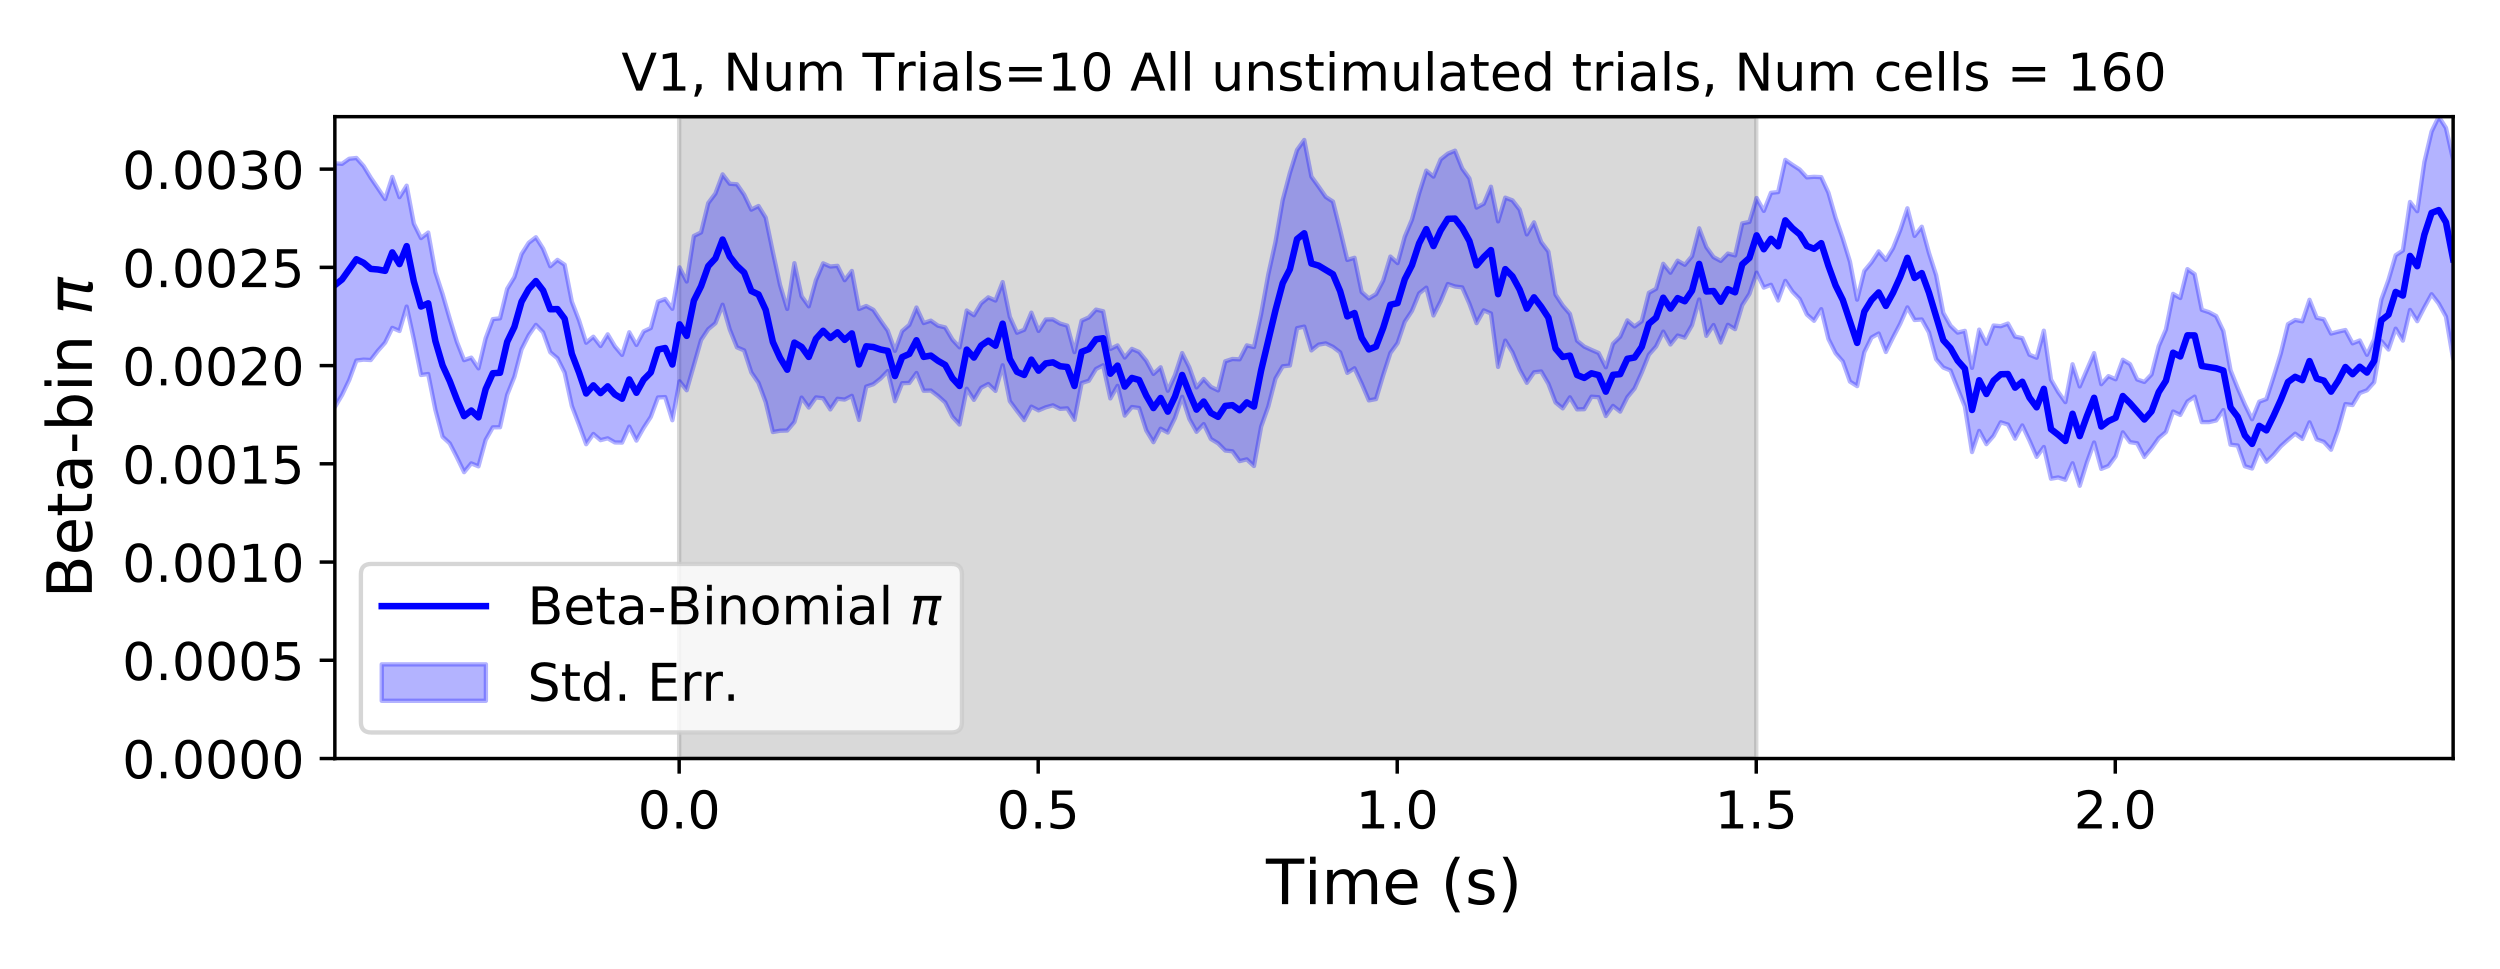 <?xml version="1.0" encoding="utf-8" standalone="no"?>
<!DOCTYPE svg PUBLIC "-//W3C//DTD SVG 1.1//EN"
  "http://www.w3.org/Graphics/SVG/1.1/DTD/svg11.dtd">
<!-- Created with matplotlib (https://matplotlib.org/) -->
<svg height="223.2pt" version="1.1" viewBox="0 0 576 223.2" width="576pt" xmlns="http://www.w3.org/2000/svg" xmlns:xlink="http://www.w3.org/1999/xlink">
 <defs>
  <style type="text/css">
*{stroke-linecap:butt;stroke-linejoin:round;}
  </style>
 </defs>
 <g id="figure_1">
  <g id="patch_1">
   <path d="M 0 223.2 
L 576 223.2 
L 576 0 
L 0 0 
z
" style="fill:#ffffff;"/>
  </g>
  <g id="axes_1">
   <g id="patch_2">
    <path d="M 77.15 174.76 
L 565.2 174.76 
L 565.2 26.88 
L 77.15 26.88 
z
" style="fill:#ffffff;"/>
   </g>
   <g id="PolyCollection_1">
    <defs>
     <path d="M 156.479 -48.44 
L 156.479 -196.32 
L 404.64 -196.32 
L 404.64 -48.44 
L 404.64 -48.44 
L 156.479 -48.44 
z
" id="mf0e6540a57" style="stroke:#808080;stroke-opacity:0.3;"/>
    </defs>
    <g clip-path="url(#p53a79f661a)">
     <use style="fill:#808080;fill-opacity:0.3;stroke:#808080;stroke-opacity:0.3;" x="0" xlink:href="#mf0e6540a57" y="223.2"/>
    </g>
   </g>
   <g id="PolyCollection_2">
    <defs>
     <path d="M 77.15 -185.57 
L 77.15 -129.422 
L 78.804 -132.184 
L 80.459 -135.644 
L 82.113 -140.134 
L 83.768 -140.339 
L 85.422 -140.25 
L 87.076 -142.39 
L 88.731 -144.256 
L 90.385 -147.66 
L 92.04 -146.943 
L 93.694 -152.563 
L 95.348 -145.037 
L 97.003 -136.804 
L 98.657 -137.03 
L 100.312 -128.772 
L 101.966 -122.575 
L 103.621 -121.044 
L 105.275 -117.826 
L 106.929 -114.418 
L 108.584 -116.434 
L 110.238 -115.756 
L 111.893 -121.831 
L 113.547 -124.741 
L 115.201 -124.766 
L 116.856 -132.242 
L 118.51 -136.372 
L 120.165 -142.708 
L 121.819 -145.967 
L 123.473 -148.347 
L 125.128 -146.642 
L 126.782 -142.04 
L 128.437 -140.646 
L 130.091 -137.346 
L 131.745 -129.686 
L 133.4 -125.339 
L 135.054 -120.854 
L 136.709 -123.212 
L 138.363 -121.789 
L 140.017 -122.209 
L 141.672 -121.259 
L 143.326 -121.233 
L 144.981 -124.906 
L 146.635 -121.691 
L 148.289 -124.604 
L 149.944 -127.157 
L 151.598 -131.626 
L 153.253 -131.714 
L 154.907 -126.382 
L 156.562 -135.347 
L 158.216 -133.292 
L 159.87 -139.052 
L 161.525 -144.852 
L 163.179 -147.355 
L 164.834 -148.732 
L 166.488 -152.989 
L 168.142 -147.268 
L 169.797 -143.168 
L 171.451 -142.47 
L 173.106 -137.396 
L 174.76 -134.991 
L 176.414 -130.534 
L 178.069 -123.661 
L 179.723 -123.957 
L 181.378 -124.012 
L 183.032 -125.967 
L 184.686 -131.595 
L 186.341 -129.304 
L 187.995 -131.637 
L 189.65 -131.442 
L 191.304 -128.87 
L 192.958 -131.325 
L 194.613 -131.135 
L 196.267 -132 
L 197.922 -126.441 
L 199.576 -134.126 
L 201.231 -134.683 
L 202.885 -135.991 
L 204.539 -137.696 
L 206.194 -130.762 
L 207.848 -134.908 
L 209.503 -134.969 
L 211.157 -137.261 
L 212.811 -133.175 
L 214.466 -133.221 
L 216.12 -131.972 
L 217.775 -130.479 
L 219.429 -127.194 
L 221.083 -125.386 
L 222.738 -133.628 
L 224.392 -131.068 
L 226.047 -133.844 
L 227.701 -134.725 
L 229.355 -133.141 
L 231.01 -139.039 
L 232.664 -130.767 
L 234.319 -128.535 
L 235.973 -126.407 
L 237.627 -129.511 
L 239.282 -128.646 
L 240.936 -129.35 
L 242.591 -129.813 
L 244.245 -128.995 
L 245.899 -129.116 
L 247.554 -126.474 
L 249.208 -134.944 
L 250.863 -135.48 
L 252.517 -138.187 
L 254.172 -139.045 
L 255.826 -131.406 
L 257.48 -134.302 
L 259.135 -127.442 
L 260.789 -129.431 
L 262.444 -129.196 
L 264.098 -124.028 
L 265.752 -121.325 
L 267.407 -124.43 
L 269.061 -123.544 
L 270.716 -126.904 
L 272.37 -131.766 
L 274.024 -126.68 
L 275.679 -123.719 
L 277.333 -125.484 
L 278.988 -122.061 
L 280.642 -121.062 
L 282.296 -119.398 
L 283.951 -119.22 
L 285.605 -116.957 
L 287.26 -117.361 
L 288.914 -115.831 
L 290.568 -124.901 
L 292.223 -129.559 
L 293.877 -135.986 
L 295.532 -138.802 
L 297.186 -138.987 
L 298.841 -147.587 
L 300.495 -147.951 
L 302.149 -142.469 
L 303.804 -143.791 
L 305.458 -144.081 
L 307.113 -143.279 
L 308.767 -142.027 
L 310.421 -137.289 
L 312.076 -138.349 
L 313.73 -134.822 
L 315.385 -130.949 
L 317.039 -131.255 
L 318.693 -136.765 
L 320.348 -141.877 
L 322.002 -144.148 
L 323.657 -149.055 
L 325.311 -151.569 
L 326.965 -155.595 
L 328.62 -156.92 
L 330.274 -150.516 
L 331.929 -153.765 
L 333.583 -157.762 
L 335.237 -157.19 
L 336.892 -156.985 
L 338.546 -153.238 
L 340.201 -148.753 
L 341.855 -151.687 
L 343.509 -150.979 
L 345.164 -138.66 
L 346.818 -144.718 
L 348.473 -142.012 
L 350.127 -138.043 
L 351.782 -134.999 
L 353.436 -137.416 
L 355.09 -137.613 
L 356.745 -134.785 
L 358.399 -130.474 
L 360.054 -129.115 
L 361.708 -131.655 
L 363.362 -128.88 
L 365.017 -128.925 
L 366.671 -131.801 
L 368.326 -131.682 
L 369.98 -127.343 
L 371.634 -129.681 
L 373.289 -128.365 
L 374.943 -131.684 
L 376.598 -133.684 
L 378.252 -137.353 
L 379.906 -141.496 
L 381.561 -143.368 
L 383.215 -146.789 
L 384.87 -143.835 
L 386.524 -145.891 
L 388.178 -145.397 
L 389.833 -148.275 
L 391.487 -154.19 
L 393.142 -145.824 
L 394.796 -148.312 
L 396.451 -144.286 
L 398.105 -148.366 
L 399.759 -147.364 
L 401.414 -152.89 
L 403.068 -155.483 
L 404.723 -160.369 
L 406.377 -156.942 
L 408.031 -157.583 
L 409.686 -153.963 
L 411.34 -158.487 
L 412.995 -155.996 
L 414.649 -154.301 
L 416.303 -150.733 
L 417.958 -149.286 
L 419.612 -151.965 
L 421.267 -145.12 
L 422.921 -141.821 
L 424.575 -139.929 
L 426.23 -135.28 
L 427.884 -134.237 
L 429.539 -142.047 
L 431.193 -145.427 
L 432.847 -146.359 
L 434.502 -142.108 
L 436.156 -145.451 
L 437.811 -148.619 
L 439.465 -152.373 
L 441.119 -149.47 
L 442.774 -149.591 
L 444.428 -146.602 
L 446.083 -140.446 
L 447.737 -138.517 
L 449.392 -137.842 
L 451.046 -133.667 
L 452.7 -129.563 
L 454.355 -119.05 
L 456.009 -123.921 
L 457.664 -120.866 
L 459.318 -122.773 
L 460.972 -125.902 
L 462.627 -125.38 
L 464.281 -122.13 
L 465.936 -125.18 
L 467.59 -121.702 
L 469.244 -117.934 
L 470.899 -120.209 
L 472.553 -112.903 
L 474.208 -113.194 
L 475.862 -112.655 
L 477.516 -116.458 
L 479.171 -111.282 
L 480.825 -116.641 
L 482.48 -121.25 
L 484.134 -115.17 
L 485.788 -115.84 
L 487.443 -118.072 
L 489.097 -123.584 
L 490.752 -121.331 
L 492.406 -121.073 
L 494.061 -117.902 
L 495.715 -119.908 
L 497.369 -122.253 
L 499.024 -123.656 
L 500.678 -128.382 
L 502.333 -127.602 
L 503.987 -130.691 
L 505.641 -131.813 
L 507.296 -125.945 
L 508.95 -125.947 
L 510.605 -126.328 
L 512.259 -128.719 
L 513.913 -120.746 
L 515.568 -120.549 
L 517.222 -115.785 
L 518.877 -115.256 
L 520.531 -119.504 
L 522.185 -116.822 
L 523.84 -118.43 
L 525.494 -120.372 
L 527.149 -121.861 
L 528.803 -123.273 
L 530.457 -122.061 
L 532.112 -125.885 
L 533.766 -121.984 
L 535.421 -121.384 
L 537.075 -119.587 
L 538.729 -124.171 
L 540.384 -130.098 
L 542.038 -129.882 
L 543.693 -132.649 
L 545.347 -133.273 
L 547.002 -135.11 
L 548.656 -144.601 
L 550.31 -142.666 
L 551.965 -147.472 
L 553.619 -144.724 
L 555.274 -151.789 
L 556.928 -149.197 
L 558.582 -152.402 
L 560.237 -155.4 
L 561.891 -153.253 
L 563.546 -150.245 
L 565.2 -140.515 
L 565.2 -186.402 
L 565.2 -186.402 
L 563.546 -193.736 
L 561.891 -196.32 
L 560.237 -192.897 
L 558.582 -185.882 
L 556.928 -174.539 
L 555.274 -176.666 
L 553.619 -165.487 
L 551.965 -164.389 
L 550.31 -158.733 
L 548.656 -154.174 
L 547.002 -145.011 
L 545.347 -141.456 
L 543.693 -144.754 
L 542.038 -144.095 
L 540.384 -147.16 
L 538.729 -146.782 
L 537.075 -146.351 
L 535.421 -149.619 
L 533.766 -149.993 
L 532.112 -154.125 
L 530.457 -149.17 
L 528.803 -149.481 
L 527.149 -148.506 
L 525.494 -141.762 
L 523.84 -136.404 
L 522.185 -131.267 
L 520.531 -130.646 
L 518.877 -126.602 
L 517.222 -129.99 
L 515.568 -133.781 
L 513.913 -137.907 
L 512.259 -146.931 
L 510.605 -150.381 
L 508.95 -151.271 
L 507.296 -151.812 
L 505.641 -160.033 
L 503.987 -161.189 
L 502.333 -154.546 
L 500.678 -155.486 
L 499.024 -147.275 
L 497.369 -143.462 
L 495.715 -136.94 
L 494.061 -135.202 
L 492.406 -135.773 
L 490.752 -139.31 
L 489.097 -140.314 
L 487.443 -135.815 
L 485.788 -136.538 
L 484.134 -134.689 
L 482.48 -141.838 
L 480.825 -138.028 
L 479.171 -134.167 
L 477.516 -139.27 
L 475.862 -130.551 
L 474.208 -132.88 
L 472.553 -135.739 
L 470.899 -147.004 
L 469.244 -140.784 
L 467.59 -141.473 
L 465.936 -145.294 
L 464.281 -145.649 
L 462.627 -148.654 
L 460.972 -148.039 
L 459.318 -148.201 
L 457.664 -143.989 
L 456.009 -147.252 
L 454.355 -138.446 
L 452.7 -146.97 
L 451.046 -146.565 
L 449.392 -148.17 
L 447.737 -151.116 
L 446.083 -159.797 
L 444.428 -164.944 
L 442.774 -170.961 
L 441.119 -168.852 
L 439.465 -175.205 
L 437.811 -170.201 
L 436.156 -166.041 
L 434.502 -163.334 
L 432.847 -165.281 
L 431.193 -162.761 
L 429.539 -160.775 
L 427.884 -154.165 
L 426.23 -162.906 
L 424.575 -168.278 
L 422.921 -173.031 
L 421.267 -178.805 
L 419.612 -182.386 
L 417.958 -182.463 
L 416.303 -182.337 
L 414.649 -184.142 
L 412.995 -185.209 
L 411.34 -186.364 
L 409.686 -178.948 
L 408.031 -178.774 
L 406.377 -174.616 
L 404.723 -177.571 
L 403.068 -172.078 
L 401.414 -171.728 
L 399.759 -164.353 
L 398.105 -164.776 
L 396.451 -163.078 
L 394.796 -163.972 
L 393.142 -166.262 
L 391.487 -170.597 
L 389.833 -164.173 
L 388.178 -162.193 
L 386.524 -163.137 
L 384.87 -160.372 
L 383.215 -162.421 
L 381.561 -156.665 
L 379.906 -155.735 
L 378.252 -149.199 
L 376.598 -147.983 
L 374.943 -149.385 
L 373.289 -145.624 
L 371.634 -143.999 
L 369.98 -138.588 
L 368.326 -141.866 
L 366.671 -142.585 
L 365.017 -143.342 
L 363.362 -144.705 
L 361.708 -150.879 
L 360.054 -152.808 
L 358.399 -155.325 
L 356.745 -165.237 
L 355.09 -167.447 
L 353.436 -171.973 
L 351.782 -169.194 
L 350.127 -174.897 
L 348.473 -177.037 
L 346.818 -177.662 
L 345.164 -172.197 
L 343.509 -180.178 
L 341.855 -176.272 
L 340.201 -175.374 
L 338.546 -182.101 
L 336.892 -184.378 
L 335.237 -188.483 
L 333.583 -187.803 
L 331.929 -186.478 
L 330.274 -182.509 
L 328.62 -183.889 
L 326.965 -178.668 
L 325.311 -172.604 
L 323.657 -168.659 
L 322.002 -162.585 
L 320.348 -164.086 
L 318.693 -158.577 
L 317.039 -155.434 
L 315.385 -154.438 
L 313.73 -155.924 
L 312.076 -163.804 
L 310.421 -163.313 
L 308.767 -170.224 
L 307.113 -176.753 
L 305.458 -177.831 
L 303.804 -180.218 
L 302.149 -182.506 
L 300.495 -190.951 
L 298.841 -188.652 
L 297.186 -183.35 
L 295.532 -177.094 
L 293.877 -167.493 
L 292.223 -160.001 
L 290.568 -150.868 
L 288.914 -143.228 
L 287.26 -143.625 
L 285.605 -140.413 
L 283.951 -140.491 
L 282.296 -139.949 
L 280.642 -133.252 
L 278.988 -134.066 
L 277.333 -135.88 
L 275.679 -133.936 
L 274.024 -138.566 
L 272.37 -141.849 
L 270.716 -136.782 
L 269.061 -133.176 
L 267.407 -138.575 
L 265.752 -137.056 
L 264.098 -140.092 
L 262.444 -142.103 
L 260.789 -142.812 
L 259.135 -140.828 
L 257.48 -143.616 
L 255.826 -142.79 
L 254.172 -151.485 
L 252.517 -151.866 
L 250.863 -150.066 
L 249.208 -149.318 
L 247.554 -142.073 
L 245.899 -148.166 
L 244.245 -148.654 
L 242.591 -149.617 
L 240.936 -149.589 
L 239.282 -146.957 
L 237.627 -151.163 
L 235.973 -147.219 
L 234.319 -146.538 
L 232.664 -150.201 
L 231.01 -158.204 
L 229.355 -153.956 
L 227.701 -154.693 
L 226.047 -153.309 
L 224.392 -150.568 
L 222.738 -151.662 
L 221.083 -143.171 
L 219.429 -144.964 
L 217.775 -147.759 
L 216.12 -148.16 
L 214.466 -149.321 
L 212.811 -148.774 
L 211.157 -152.348 
L 209.503 -148.344 
L 207.848 -146.914 
L 206.194 -142.367 
L 204.539 -147.007 
L 202.885 -149.35 
L 201.231 -151.813 
L 199.576 -152.699 
L 197.922 -152.009 
L 196.267 -160.768 
L 194.613 -158.646 
L 192.958 -161.95 
L 191.304 -161.793 
L 189.65 -162.53 
L 187.995 -158.652 
L 186.341 -152.626 
L 184.686 -154.948 
L 183.032 -162.56 
L 181.378 -152.028 
L 179.723 -157.538 
L 178.069 -165.119 
L 176.414 -173.059 
L 174.76 -175.734 
L 173.106 -174.897 
L 171.451 -178.351 
L 169.797 -180.74 
L 168.142 -180.863 
L 166.488 -183.023 
L 164.834 -178.622 
L 163.179 -176.413 
L 161.525 -169.647 
L 159.87 -168.833 
L 158.216 -158.345 
L 156.562 -161.596 
L 154.907 -152.054 
L 153.253 -154.314 
L 151.598 -153.695 
L 149.944 -147.624 
L 148.289 -146.835 
L 146.635 -143.726 
L 144.981 -146.645 
L 143.326 -141.435 
L 141.672 -143.399 
L 140.017 -146.169 
L 138.363 -143.476 
L 136.709 -145.614 
L 135.054 -144.234 
L 133.4 -149.421 
L 131.745 -153.716 
L 130.091 -162.201 
L 128.437 -163.32 
L 126.782 -161.851 
L 125.128 -165.914 
L 123.473 -168.538 
L 121.819 -167.257 
L 120.165 -164.665 
L 118.51 -159.359 
L 116.856 -156.65 
L 115.201 -149.858 
L 113.547 -149.67 
L 111.893 -145.248 
L 110.238 -138.332 
L 108.584 -140.799 
L 106.929 -140.222 
L 105.275 -144.416 
L 103.621 -149.756 
L 101.966 -155.462 
L 100.312 -160.493 
L 98.657 -169.615 
L 97.003 -168.348 
L 95.348 -171.675 
L 93.694 -180.414 
L 92.04 -177.769 
L 90.385 -182.434 
L 88.731 -177.34 
L 87.076 -179.822 
L 85.422 -182.245 
L 83.768 -184.951 
L 82.113 -186.801 
L 80.459 -186.625 
L 78.804 -185.45 
L 77.15 -185.57 
z
" id="m66c1f55ab5" style="stroke:#0000ff;stroke-opacity:0.3;"/>
    </defs>
    <g clip-path="url(#p53a79f661a)">
     <use style="fill:#0000ff;fill-opacity:0.3;stroke:#0000ff;stroke-opacity:0.3;" x="0" xlink:href="#m66c1f55ab5" y="223.2"/>
    </g>
   </g>
   <g id="matplotlib.axis_1">
    <g id="xtick_1">
     <g id="line2d_1">
      <defs>
       <path d="M 0 0 
L 0 3.5 
" id="m916b8cee2d" style="stroke:#000000;stroke-width:0.8;"/>
      </defs>
      <g>
       <use style="stroke:#000000;stroke-width:0.8;" x="156.479" xlink:href="#m916b8cee2d" y="174.76"/>
      </g>
     </g>
     <g id="text_1">
      <!-- 0.0 -->
      <defs>
       <path d="M 31.781 66.406 
Q 24.172 66.406 20.328 58.906 
Q 16.5 51.422 16.5 36.375 
Q 16.5 21.391 20.328 13.891 
Q 24.172 6.391 31.781 6.391 
Q 39.453 6.391 43.281 13.891 
Q 47.125 21.391 47.125 36.375 
Q 47.125 51.422 43.281 58.906 
Q 39.453 66.406 31.781 66.406 
z
M 31.781 74.219 
Q 44.047 74.219 50.516 64.516 
Q 56.984 54.828 56.984 36.375 
Q 56.984 17.969 50.516 8.266 
Q 44.047 -1.422 31.781 -1.422 
Q 19.531 -1.422 13.062 8.266 
Q 6.594 17.969 6.594 36.375 
Q 6.594 54.828 13.062 64.516 
Q 19.531 74.219 31.781 74.219 
z
" id="DejaVuSans-48"/>
       <path d="M 10.688 12.406 
L 21 12.406 
L 21 0 
L 10.688 0 
z
" id="DejaVuSans-46"/>
      </defs>
      <g transform="translate(146.937 190.878)scale(0.12 -0.12)">
       <use xlink:href="#DejaVuSans-48"/>
       <use x="63.623" xlink:href="#DejaVuSans-46"/>
       <use x="95.41" xlink:href="#DejaVuSans-48"/>
      </g>
     </g>
    </g>
    <g id="xtick_2">
     <g id="line2d_2">
      <g>
       <use style="stroke:#000000;stroke-width:0.8;" x="239.199" xlink:href="#m916b8cee2d" y="174.76"/>
      </g>
     </g>
     <g id="text_2">
      <!-- 0.5 -->
      <defs>
       <path d="M 10.797 72.906 
L 49.516 72.906 
L 49.516 64.594 
L 19.828 64.594 
L 19.828 46.734 
Q 21.969 47.469 24.109 47.828 
Q 26.266 48.188 28.422 48.188 
Q 40.625 48.188 47.75 41.5 
Q 54.891 34.812 54.891 23.391 
Q 54.891 11.625 47.562 5.094 
Q 40.234 -1.422 26.906 -1.422 
Q 22.312 -1.422 17.547 -0.641 
Q 12.797 0.141 7.719 1.703 
L 7.719 11.625 
Q 12.109 9.234 16.797 8.062 
Q 21.484 6.891 26.703 6.891 
Q 35.156 6.891 40.078 11.328 
Q 45.016 15.766 45.016 23.391 
Q 45.016 31 40.078 35.438 
Q 35.156 39.891 26.703 39.891 
Q 22.75 39.891 18.812 39.016 
Q 14.891 38.141 10.797 36.281 
z
" id="DejaVuSans-53"/>
      </defs>
      <g transform="translate(229.657 190.878)scale(0.12 -0.12)">
       <use xlink:href="#DejaVuSans-48"/>
       <use x="63.623" xlink:href="#DejaVuSans-46"/>
       <use x="95.41" xlink:href="#DejaVuSans-53"/>
      </g>
     </g>
    </g>
    <g id="xtick_3">
     <g id="line2d_3">
      <g>
       <use style="stroke:#000000;stroke-width:0.8;" x="321.919" xlink:href="#m916b8cee2d" y="174.76"/>
      </g>
     </g>
     <g id="text_3">
      <!-- 1.0 -->
      <defs>
       <path d="M 12.406 8.297 
L 28.516 8.297 
L 28.516 63.922 
L 10.984 60.406 
L 10.984 69.391 
L 28.422 72.906 
L 38.281 72.906 
L 38.281 8.297 
L 54.391 8.297 
L 54.391 0 
L 12.406 0 
z
" id="DejaVuSans-49"/>
      </defs>
      <g transform="translate(312.378 190.878)scale(0.12 -0.12)">
       <use xlink:href="#DejaVuSans-49"/>
       <use x="63.623" xlink:href="#DejaVuSans-46"/>
       <use x="95.41" xlink:href="#DejaVuSans-48"/>
      </g>
     </g>
    </g>
    <g id="xtick_4">
     <g id="line2d_4">
      <g>
       <use style="stroke:#000000;stroke-width:0.8;" x="404.64" xlink:href="#m916b8cee2d" y="174.76"/>
      </g>
     </g>
     <g id="text_4">
      <!-- 1.5 -->
      <g transform="translate(395.098 190.878)scale(0.12 -0.12)">
       <use xlink:href="#DejaVuSans-49"/>
       <use x="63.623" xlink:href="#DejaVuSans-46"/>
       <use x="95.41" xlink:href="#DejaVuSans-53"/>
      </g>
     </g>
    </g>
    <g id="xtick_5">
     <g id="line2d_5">
      <g>
       <use style="stroke:#000000;stroke-width:0.8;" x="487.36" xlink:href="#m916b8cee2d" y="174.76"/>
      </g>
     </g>
     <g id="text_5">
      <!-- 2.0 -->
      <defs>
       <path d="M 19.188 8.297 
L 53.609 8.297 
L 53.609 0 
L 7.328 0 
L 7.328 8.297 
Q 12.938 14.109 22.625 23.891 
Q 32.328 33.688 34.812 36.531 
Q 39.547 41.844 41.422 45.531 
Q 43.312 49.219 43.312 52.781 
Q 43.312 58.594 39.234 62.25 
Q 35.156 65.922 28.609 65.922 
Q 23.969 65.922 18.812 64.312 
Q 13.672 62.703 7.812 59.422 
L 7.812 69.391 
Q 13.766 71.781 18.938 73 
Q 24.125 74.219 28.422 74.219 
Q 39.75 74.219 46.484 68.547 
Q 53.219 62.891 53.219 53.422 
Q 53.219 48.922 51.531 44.891 
Q 49.859 40.875 45.406 35.406 
Q 44.188 33.984 37.641 27.219 
Q 31.109 20.453 19.188 8.297 
z
" id="DejaVuSans-50"/>
      </defs>
      <g transform="translate(477.818 190.878)scale(0.12 -0.12)">
       <use xlink:href="#DejaVuSans-50"/>
       <use x="63.623" xlink:href="#DejaVuSans-46"/>
       <use x="95.41" xlink:href="#DejaVuSans-48"/>
      </g>
     </g>
    </g>
    <g id="text_6">
     <!-- Time (s) -->
     <defs>
      <path d="M -0.297 72.906 
L 61.375 72.906 
L 61.375 64.594 
L 35.5 64.594 
L 35.5 0 
L 25.594 0 
L 25.594 64.594 
L -0.297 64.594 
z
" id="DejaVuSans-84"/>
      <path d="M 9.422 54.688 
L 18.406 54.688 
L 18.406 0 
L 9.422 0 
z
M 9.422 75.984 
L 18.406 75.984 
L 18.406 64.594 
L 9.422 64.594 
z
" id="DejaVuSans-105"/>
      <path d="M 52 44.188 
Q 55.375 50.25 60.062 53.125 
Q 64.75 56 71.094 56 
Q 79.641 56 84.281 50.016 
Q 88.922 44.047 88.922 33.016 
L 88.922 0 
L 79.891 0 
L 79.891 32.719 
Q 79.891 40.578 77.094 44.375 
Q 74.312 48.188 68.609 48.188 
Q 61.625 48.188 57.562 43.547 
Q 53.516 38.922 53.516 30.906 
L 53.516 0 
L 44.484 0 
L 44.484 32.719 
Q 44.484 40.625 41.703 44.406 
Q 38.922 48.188 33.109 48.188 
Q 26.219 48.188 22.156 43.531 
Q 18.109 38.875 18.109 30.906 
L 18.109 0 
L 9.078 0 
L 9.078 54.688 
L 18.109 54.688 
L 18.109 46.188 
Q 21.188 51.219 25.484 53.609 
Q 29.781 56 35.688 56 
Q 41.656 56 45.828 52.969 
Q 50 49.953 52 44.188 
z
" id="DejaVuSans-109"/>
      <path d="M 56.203 29.594 
L 56.203 25.203 
L 14.891 25.203 
Q 15.484 15.922 20.484 11.062 
Q 25.484 6.203 34.422 6.203 
Q 39.594 6.203 44.453 7.469 
Q 49.312 8.734 54.109 11.281 
L 54.109 2.781 
Q 49.266 0.734 44.188 -0.344 
Q 39.109 -1.422 33.891 -1.422 
Q 20.797 -1.422 13.156 6.188 
Q 5.516 13.812 5.516 26.812 
Q 5.516 40.234 12.766 48.109 
Q 20.016 56 32.328 56 
Q 43.359 56 49.781 48.891 
Q 56.203 41.797 56.203 29.594 
z
M 47.219 32.234 
Q 47.125 39.594 43.094 43.984 
Q 39.062 48.391 32.422 48.391 
Q 24.906 48.391 20.391 44.141 
Q 15.875 39.891 15.188 32.172 
z
" id="DejaVuSans-101"/>
      <path id="DejaVuSans-32"/>
      <path d="M 31 75.875 
Q 24.469 64.656 21.281 53.656 
Q 18.109 42.672 18.109 31.391 
Q 18.109 20.125 21.312 9.062 
Q 24.516 -2 31 -13.188 
L 23.188 -13.188 
Q 15.875 -1.703 12.234 9.375 
Q 8.594 20.453 8.594 31.391 
Q 8.594 42.281 12.203 53.312 
Q 15.828 64.359 23.188 75.875 
z
" id="DejaVuSans-40"/>
      <path d="M 44.281 53.078 
L 44.281 44.578 
Q 40.484 46.531 36.375 47.5 
Q 32.281 48.484 27.875 48.484 
Q 21.188 48.484 17.844 46.438 
Q 14.5 44.391 14.5 40.281 
Q 14.5 37.156 16.891 35.375 
Q 19.281 33.594 26.516 31.984 
L 29.594 31.297 
Q 39.156 29.25 43.188 25.516 
Q 47.219 21.781 47.219 15.094 
Q 47.219 7.469 41.188 3.016 
Q 35.156 -1.422 24.609 -1.422 
Q 20.219 -1.422 15.453 -0.562 
Q 10.688 0.297 5.422 2 
L 5.422 11.281 
Q 10.406 8.688 15.234 7.391 
Q 20.062 6.109 24.812 6.109 
Q 31.156 6.109 34.562 8.281 
Q 37.984 10.453 37.984 14.406 
Q 37.984 18.062 35.516 20.016 
Q 33.062 21.969 24.703 23.781 
L 21.578 24.516 
Q 13.234 26.266 9.516 29.906 
Q 5.812 33.547 5.812 39.891 
Q 5.812 47.609 11.281 51.797 
Q 16.75 56 26.812 56 
Q 31.781 56 36.172 55.266 
Q 40.578 54.547 44.281 53.078 
z
" id="DejaVuSans-115"/>
      <path d="M 8.016 75.875 
L 15.828 75.875 
Q 23.141 64.359 26.781 53.312 
Q 30.422 42.281 30.422 31.391 
Q 30.422 20.453 26.781 9.375 
Q 23.141 -1.703 15.828 -13.188 
L 8.016 -13.188 
Q 14.5 -2 17.703 9.062 
Q 20.906 20.125 20.906 31.391 
Q 20.906 42.672 17.703 53.656 
Q 14.5 64.656 8.016 75.875 
z
" id="DejaVuSans-41"/>
     </defs>
     <g transform="translate(291.68 208.315)scale(0.144 -0.144)">
      <use xlink:href="#DejaVuSans-84"/>
      <use x="61.037" xlink:href="#DejaVuSans-105"/>
      <use x="88.82" xlink:href="#DejaVuSans-109"/>
      <use x="186.232" xlink:href="#DejaVuSans-101"/>
      <use x="247.756" xlink:href="#DejaVuSans-32"/>
      <use x="279.543" xlink:href="#DejaVuSans-40"/>
      <use x="318.557" xlink:href="#DejaVuSans-115"/>
      <use x="370.656" xlink:href="#DejaVuSans-41"/>
     </g>
    </g>
   </g>
   <g id="matplotlib.axis_2">
    <g id="ytick_1">
     <g id="line2d_6">
      <defs>
       <path d="M 0 0 
L -3.5 0 
" id="mcecdafd962" style="stroke:#000000;stroke-width:0.8;"/>
      </defs>
      <g>
       <use style="stroke:#000000;stroke-width:0.8;" x="77.15" xlink:href="#mcecdafd962" y="174.76"/>
      </g>
     </g>
     <g id="text_7">
      <!-- 0.0000 -->
      <g transform="translate(28.161 179.319)scale(0.12 -0.12)">
       <use xlink:href="#DejaVuSans-48"/>
       <use x="63.623" xlink:href="#DejaVuSans-46"/>
       <use x="95.41" xlink:href="#DejaVuSans-48"/>
       <use x="159.033" xlink:href="#DejaVuSans-48"/>
       <use x="222.656" xlink:href="#DejaVuSans-48"/>
       <use x="286.279" xlink:href="#DejaVuSans-48"/>
      </g>
     </g>
    </g>
    <g id="ytick_2">
     <g id="line2d_7">
      <g>
       <use style="stroke:#000000;stroke-width:0.8;" x="77.15" xlink:href="#mcecdafd962" y="152.128"/>
      </g>
     </g>
     <g id="text_8">
      <!-- 0.0005 -->
      <g transform="translate(28.161 156.687)scale(0.12 -0.12)">
       <use xlink:href="#DejaVuSans-48"/>
       <use x="63.623" xlink:href="#DejaVuSans-46"/>
       <use x="95.41" xlink:href="#DejaVuSans-48"/>
       <use x="159.033" xlink:href="#DejaVuSans-48"/>
       <use x="222.656" xlink:href="#DejaVuSans-48"/>
       <use x="286.279" xlink:href="#DejaVuSans-53"/>
      </g>
     </g>
    </g>
    <g id="ytick_3">
     <g id="line2d_8">
      <g>
       <use style="stroke:#000000;stroke-width:0.8;" x="77.15" xlink:href="#mcecdafd962" y="129.496"/>
      </g>
     </g>
     <g id="text_9">
      <!-- 0.0010 -->
      <g transform="translate(28.161 134.055)scale(0.12 -0.12)">
       <use xlink:href="#DejaVuSans-48"/>
       <use x="63.623" xlink:href="#DejaVuSans-46"/>
       <use x="95.41" xlink:href="#DejaVuSans-48"/>
       <use x="159.033" xlink:href="#DejaVuSans-48"/>
       <use x="222.656" xlink:href="#DejaVuSans-49"/>
       <use x="286.279" xlink:href="#DejaVuSans-48"/>
      </g>
     </g>
    </g>
    <g id="ytick_4">
     <g id="line2d_9">
      <g>
       <use style="stroke:#000000;stroke-width:0.8;" x="77.15" xlink:href="#mcecdafd962" y="106.864"/>
      </g>
     </g>
     <g id="text_10">
      <!-- 0.0015 -->
      <g transform="translate(28.161 111.423)scale(0.12 -0.12)">
       <use xlink:href="#DejaVuSans-48"/>
       <use x="63.623" xlink:href="#DejaVuSans-46"/>
       <use x="95.41" xlink:href="#DejaVuSans-48"/>
       <use x="159.033" xlink:href="#DejaVuSans-48"/>
       <use x="222.656" xlink:href="#DejaVuSans-49"/>
       <use x="286.279" xlink:href="#DejaVuSans-53"/>
      </g>
     </g>
    </g>
    <g id="ytick_5">
     <g id="line2d_10">
      <g>
       <use style="stroke:#000000;stroke-width:0.8;" x="77.15" xlink:href="#mcecdafd962" y="84.233"/>
      </g>
     </g>
     <g id="text_11">
      <!-- 0.0020 -->
      <g transform="translate(28.161 88.792)scale(0.12 -0.12)">
       <use xlink:href="#DejaVuSans-48"/>
       <use x="63.623" xlink:href="#DejaVuSans-46"/>
       <use x="95.41" xlink:href="#DejaVuSans-48"/>
       <use x="159.033" xlink:href="#DejaVuSans-48"/>
       <use x="222.656" xlink:href="#DejaVuSans-50"/>
       <use x="286.279" xlink:href="#DejaVuSans-48"/>
      </g>
     </g>
    </g>
    <g id="ytick_6">
     <g id="line2d_11">
      <g>
       <use style="stroke:#000000;stroke-width:0.8;" x="77.15" xlink:href="#mcecdafd962" y="61.601"/>
      </g>
     </g>
     <g id="text_12">
      <!-- 0.0025 -->
      <g transform="translate(28.161 66.16)scale(0.12 -0.12)">
       <use xlink:href="#DejaVuSans-48"/>
       <use x="63.623" xlink:href="#DejaVuSans-46"/>
       <use x="95.41" xlink:href="#DejaVuSans-48"/>
       <use x="159.033" xlink:href="#DejaVuSans-48"/>
       <use x="222.656" xlink:href="#DejaVuSans-50"/>
       <use x="286.279" xlink:href="#DejaVuSans-53"/>
      </g>
     </g>
    </g>
    <g id="ytick_7">
     <g id="line2d_12">
      <g>
       <use style="stroke:#000000;stroke-width:0.8;" x="77.15" xlink:href="#mcecdafd962" y="38.969"/>
      </g>
     </g>
     <g id="text_13">
      <!-- 0.0030 -->
      <defs>
       <path d="M 40.578 39.312 
Q 47.656 37.797 51.625 33 
Q 55.609 28.219 55.609 21.188 
Q 55.609 10.406 48.188 4.484 
Q 40.766 -1.422 27.094 -1.422 
Q 22.516 -1.422 17.656 -0.516 
Q 12.797 0.391 7.625 2.203 
L 7.625 11.719 
Q 11.719 9.328 16.594 8.109 
Q 21.484 6.891 26.812 6.891 
Q 36.078 6.891 40.938 10.547 
Q 45.797 14.203 45.797 21.188 
Q 45.797 27.641 41.281 31.266 
Q 36.766 34.906 28.719 34.906 
L 20.219 34.906 
L 20.219 43.016 
L 29.109 43.016 
Q 36.375 43.016 40.234 45.922 
Q 44.094 48.828 44.094 54.297 
Q 44.094 59.906 40.109 62.906 
Q 36.141 65.922 28.719 65.922 
Q 24.656 65.922 20.016 65.031 
Q 15.375 64.156 9.812 62.312 
L 9.812 71.094 
Q 15.438 72.656 20.344 73.438 
Q 25.25 74.219 29.594 74.219 
Q 40.828 74.219 47.359 69.109 
Q 53.906 64.016 53.906 55.328 
Q 53.906 49.266 50.438 45.094 
Q 46.969 40.922 40.578 39.312 
z
" id="DejaVuSans-51"/>
      </defs>
      <g transform="translate(28.161 43.528)scale(0.12 -0.12)">
       <use xlink:href="#DejaVuSans-48"/>
       <use x="63.623" xlink:href="#DejaVuSans-46"/>
       <use x="95.41" xlink:href="#DejaVuSans-48"/>
       <use x="159.033" xlink:href="#DejaVuSans-48"/>
       <use x="222.656" xlink:href="#DejaVuSans-51"/>
       <use x="286.279" xlink:href="#DejaVuSans-48"/>
      </g>
     </g>
    </g>
    <g id="text_14">
     <!-- Beta-bin $\pi$ -->
     <defs>
      <path d="M 19.672 34.812 
L 19.672 8.109 
L 35.5 8.109 
Q 43.453 8.109 47.281 11.406 
Q 51.125 14.703 51.125 21.484 
Q 51.125 28.328 47.281 31.562 
Q 43.453 34.812 35.5 34.812 
z
M 19.672 64.797 
L 19.672 42.828 
L 34.281 42.828 
Q 41.5 42.828 45.031 45.531 
Q 48.578 48.25 48.578 53.812 
Q 48.578 59.328 45.031 62.062 
Q 41.5 64.797 34.281 64.797 
z
M 9.812 72.906 
L 35.016 72.906 
Q 46.297 72.906 52.391 68.219 
Q 58.5 63.531 58.5 54.891 
Q 58.5 48.188 55.375 44.234 
Q 52.25 40.281 46.188 39.312 
Q 53.469 37.75 57.5 32.781 
Q 61.531 27.828 61.531 20.406 
Q 61.531 10.641 54.891 5.312 
Q 48.25 0 35.984 0 
L 9.812 0 
z
" id="DejaVuSans-66"/>
      <path d="M 18.312 70.219 
L 18.312 54.688 
L 36.812 54.688 
L 36.812 47.703 
L 18.312 47.703 
L 18.312 18.016 
Q 18.312 11.328 20.141 9.422 
Q 21.969 7.516 27.594 7.516 
L 36.812 7.516 
L 36.812 0 
L 27.594 0 
Q 17.188 0 13.234 3.875 
Q 9.281 7.766 9.281 18.016 
L 9.281 47.703 
L 2.688 47.703 
L 2.688 54.688 
L 9.281 54.688 
L 9.281 70.219 
z
" id="DejaVuSans-116"/>
      <path d="M 34.281 27.484 
Q 23.391 27.484 19.188 25 
Q 14.984 22.516 14.984 16.5 
Q 14.984 11.719 18.141 8.906 
Q 21.297 6.109 26.703 6.109 
Q 34.188 6.109 38.703 11.406 
Q 43.219 16.703 43.219 25.484 
L 43.219 27.484 
z
M 52.203 31.203 
L 52.203 0 
L 43.219 0 
L 43.219 8.297 
Q 40.141 3.328 35.547 0.953 
Q 30.953 -1.422 24.312 -1.422 
Q 15.922 -1.422 10.953 3.297 
Q 6 8.016 6 15.922 
Q 6 25.141 12.172 29.828 
Q 18.359 34.516 30.609 34.516 
L 43.219 34.516 
L 43.219 35.406 
Q 43.219 41.609 39.141 45 
Q 35.062 48.391 27.688 48.391 
Q 23 48.391 18.547 47.266 
Q 14.109 46.141 10.016 43.891 
L 10.016 52.203 
Q 14.938 54.109 19.578 55.047 
Q 24.219 56 28.609 56 
Q 40.484 56 46.344 49.844 
Q 52.203 43.703 52.203 31.203 
z
" id="DejaVuSans-97"/>
      <path d="M 4.891 31.391 
L 31.203 31.391 
L 31.203 23.391 
L 4.891 23.391 
z
" id="DejaVuSans-45"/>
      <path d="M 48.688 27.297 
Q 48.688 37.203 44.609 42.844 
Q 40.531 48.484 33.406 48.484 
Q 26.266 48.484 22.188 42.844 
Q 18.109 37.203 18.109 27.297 
Q 18.109 17.391 22.188 11.75 
Q 26.266 6.109 33.406 6.109 
Q 40.531 6.109 44.609 11.75 
Q 48.688 17.391 48.688 27.297 
z
M 18.109 46.391 
Q 20.953 51.266 25.266 53.625 
Q 29.594 56 35.594 56 
Q 45.562 56 51.781 48.094 
Q 58.016 40.188 58.016 27.297 
Q 58.016 14.406 51.781 6.484 
Q 45.562 -1.422 35.594 -1.422 
Q 29.594 -1.422 25.266 0.953 
Q 20.953 3.328 18.109 8.203 
L 18.109 0 
L 9.078 0 
L 9.078 75.984 
L 18.109 75.984 
z
" id="DejaVuSans-98"/>
      <path d="M 54.891 33.016 
L 54.891 0 
L 45.906 0 
L 45.906 32.719 
Q 45.906 40.484 42.875 44.328 
Q 39.844 48.188 33.797 48.188 
Q 26.516 48.188 22.312 43.547 
Q 18.109 38.922 18.109 30.906 
L 18.109 0 
L 9.078 0 
L 9.078 54.688 
L 18.109 54.688 
L 18.109 46.188 
Q 21.344 51.125 25.703 53.562 
Q 30.078 56 35.797 56 
Q 45.219 56 50.047 50.172 
Q 54.891 44.344 54.891 33.016 
z
" id="DejaVuSans-110"/>
      <path d="M 9.125 54.688 
L 61.531 54.688 
L 59.766 45.703 
L 52.875 45.703 
L 46.344 12.109 
Q 45.656 8.594 46.578 7.031 
Q 47.469 5.516 50.141 5.516 
Q 50.875 5.516 51.953 5.672 
Q 53.078 5.766 53.422 5.812 
L 52.156 -0.688 
Q 50.344 -1.312 48.484 -1.609 
Q 46.578 -1.906 44.781 -1.906 
Q 38.922 -1.906 37.312 1.266 
Q 35.688 4.5 37.359 13.094 
L 43.703 45.703 
L 23.531 45.703 
L 14.656 0 
L 5.469 0 
L 14.359 45.703 
L 7.375 45.703 
z
" id="DejaVuSans-Oblique-960"/>
     </defs>
     <g transform="translate(21.166 137.828)rotate(-90)scale(0.144 -0.144)">
      <use transform="translate(0 0.016)" xlink:href="#DejaVuSans-66"/>
      <use transform="translate(68.604 0.016)" xlink:href="#DejaVuSans-101"/>
      <use transform="translate(130.127 0.016)" xlink:href="#DejaVuSans-116"/>
      <use transform="translate(169.336 0.016)" xlink:href="#DejaVuSans-97"/>
      <use transform="translate(230.615 0.016)" xlink:href="#DejaVuSans-45"/>
      <use transform="translate(266.699 0.016)" xlink:href="#DejaVuSans-98"/>
      <use transform="translate(330.176 0.016)" xlink:href="#DejaVuSans-105"/>
      <use transform="translate(357.959 0.016)" xlink:href="#DejaVuSans-110"/>
      <use transform="translate(421.338 0.016)" xlink:href="#DejaVuSans-32"/>
      <use transform="translate(453.125 0.016)" xlink:href="#DejaVuSans-Oblique-960"/>
     </g>
    </g>
   </g>
   <g id="line2d_13">
    <path clip-path="url(#p53a79f661a)" d="M 77.15 65.704 
L 78.804 64.383 
L 82.113 59.733 
L 83.768 60.555 
L 85.422 61.952 
L 87.076 62.094 
L 88.731 62.402 
L 90.385 58.153 
L 92.04 60.844 
L 93.694 56.712 
L 95.348 64.844 
L 97.003 70.624 
L 98.657 69.877 
L 100.312 78.568 
L 101.966 84.182 
L 103.621 87.8 
L 105.275 92.079 
L 106.929 95.88 
L 108.584 94.584 
L 110.238 96.156 
L 111.893 89.66 
L 113.547 85.994 
L 115.201 85.888 
L 116.856 78.754 
L 118.51 75.334 
L 120.165 69.513 
L 121.819 66.588 
L 123.473 64.757 
L 125.128 66.922 
L 126.782 71.255 
L 128.437 71.217 
L 130.091 73.427 
L 131.745 81.499 
L 133.4 85.82 
L 135.054 90.656 
L 136.709 88.787 
L 138.363 90.567 
L 140.017 89.011 
L 141.672 90.871 
L 143.326 91.866 
L 144.981 87.425 
L 146.635 90.491 
L 148.289 87.48 
L 149.944 85.81 
L 151.598 80.54 
L 153.253 80.186 
L 154.907 83.982 
L 156.562 74.729 
L 158.216 77.382 
L 159.87 69.258 
L 161.525 65.951 
L 163.179 61.316 
L 164.834 59.523 
L 166.488 55.194 
L 168.142 59.134 
L 169.797 61.246 
L 171.451 62.79 
L 173.106 67.053 
L 174.76 67.838 
L 176.414 71.403 
L 178.069 78.81 
L 179.723 82.452 
L 181.378 85.18 
L 183.032 78.937 
L 184.686 79.928 
L 186.341 82.235 
L 187.995 78.056 
L 189.65 76.214 
L 191.304 77.868 
L 192.958 76.562 
L 194.613 78.31 
L 196.267 76.816 
L 197.922 83.975 
L 199.576 79.787 
L 201.231 79.952 
L 202.885 80.529 
L 204.539 80.849 
L 206.194 86.635 
L 207.848 82.289 
L 209.503 81.544 
L 211.157 78.396 
L 212.811 82.225 
L 214.466 81.929 
L 216.12 83.134 
L 217.775 84.081 
L 219.429 87.121 
L 221.083 88.922 
L 222.738 80.555 
L 224.392 82.382 
L 226.047 79.623 
L 227.701 78.491 
L 229.355 79.652 
L 231.01 74.578 
L 232.664 82.716 
L 234.319 85.663 
L 235.973 86.387 
L 237.627 82.863 
L 239.282 85.398 
L 240.936 83.731 
L 242.591 83.485 
L 244.245 84.376 
L 245.899 84.559 
L 247.554 88.927 
L 249.208 81.069 
L 250.863 80.427 
L 252.517 78.173 
L 254.172 77.935 
L 255.826 86.102 
L 257.48 84.241 
L 259.135 89.065 
L 260.789 87.079 
L 262.444 87.551 
L 264.098 91.14 
L 265.752 94.01 
L 267.407 91.698 
L 269.061 94.84 
L 270.716 91.357 
L 272.37 86.393 
L 274.024 90.577 
L 275.679 94.373 
L 277.333 92.518 
L 278.988 95.137 
L 280.642 96.043 
L 282.296 93.527 
L 283.951 93.344 
L 285.605 94.515 
L 287.26 92.707 
L 288.914 93.67 
L 290.568 85.316 
L 293.877 71.461 
L 295.532 65.252 
L 297.186 62.031 
L 298.841 55.08 
L 300.495 53.749 
L 302.149 60.712 
L 303.804 61.196 
L 307.113 63.184 
L 308.767 67.075 
L 310.421 72.899 
L 312.076 72.124 
L 313.73 77.827 
L 315.385 80.507 
L 317.039 79.856 
L 318.693 75.529 
L 320.348 70.218 
L 322.002 69.834 
L 323.657 64.343 
L 325.311 61.114 
L 326.965 56.068 
L 328.62 52.796 
L 330.274 56.687 
L 331.929 53.079 
L 333.583 50.418 
L 335.237 50.363 
L 336.892 52.519 
L 338.546 55.53 
L 340.201 61.136 
L 341.855 59.22 
L 343.509 57.621 
L 345.164 67.771 
L 346.818 62.01 
L 348.473 63.675 
L 350.127 66.73 
L 351.782 71.103 
L 353.436 68.505 
L 355.09 70.67 
L 356.745 73.189 
L 358.399 80.301 
L 360.054 82.238 
L 361.708 81.933 
L 363.362 86.407 
L 365.017 87.067 
L 366.671 86.007 
L 368.326 86.426 
L 369.98 90.235 
L 371.634 86.36 
L 373.289 86.205 
L 374.943 82.665 
L 376.598 82.366 
L 378.252 79.924 
L 379.906 74.584 
L 381.561 73.184 
L 383.215 68.595 
L 384.87 71.096 
L 386.524 68.686 
L 388.178 69.405 
L 389.833 66.976 
L 391.487 60.807 
L 393.142 67.157 
L 394.796 67.058 
L 396.451 69.518 
L 398.105 66.629 
L 399.759 67.342 
L 401.414 60.891 
L 403.068 59.42 
L 404.723 54.23 
L 406.377 57.421 
L 408.031 55.021 
L 409.686 56.744 
L 411.34 50.774 
L 412.995 52.598 
L 414.649 53.978 
L 416.303 56.665 
L 417.958 57.325 
L 419.612 56.025 
L 421.267 61.237 
L 422.921 65.774 
L 424.575 69.096 
L 427.884 78.999 
L 429.539 71.789 
L 431.193 69.106 
L 432.847 67.38 
L 434.502 70.479 
L 436.156 67.454 
L 437.811 63.79 
L 439.465 59.411 
L 441.119 64.039 
L 442.774 62.924 
L 444.428 67.427 
L 447.737 78.384 
L 449.392 80.194 
L 451.046 83.084 
L 452.7 84.934 
L 454.355 94.452 
L 456.009 87.613 
L 457.664 90.772 
L 459.318 87.713 
L 460.972 86.23 
L 462.627 86.183 
L 464.281 89.311 
L 465.936 87.963 
L 467.59 91.613 
L 469.244 93.841 
L 470.899 89.594 
L 472.553 98.879 
L 474.208 100.163 
L 475.862 101.597 
L 477.516 95.336 
L 479.171 100.476 
L 480.825 95.865 
L 482.48 91.656 
L 484.134 98.27 
L 485.788 97.011 
L 487.443 96.256 
L 489.097 91.251 
L 490.752 92.88 
L 494.061 96.648 
L 495.715 94.776 
L 497.369 90.343 
L 499.024 87.735 
L 500.678 81.266 
L 502.333 82.126 
L 503.987 77.26 
L 505.641 77.277 
L 507.296 84.321 
L 510.605 84.845 
L 512.259 85.375 
L 513.913 93.873 
L 515.568 96.035 
L 517.222 100.312 
L 518.877 102.271 
L 520.531 98.125 
L 522.185 99.155 
L 523.84 95.783 
L 525.494 92.133 
L 527.149 88.016 
L 528.803 86.823 
L 530.457 87.584 
L 532.112 83.195 
L 533.766 87.212 
L 535.421 87.698 
L 537.075 90.231 
L 538.729 87.723 
L 540.384 84.571 
L 542.038 86.211 
L 543.693 84.498 
L 545.347 85.835 
L 547.002 83.139 
L 548.656 73.813 
L 550.31 72.501 
L 551.965 67.27 
L 553.619 68.094 
L 555.274 58.972 
L 556.928 61.332 
L 558.582 54.058 
L 560.237 49.051 
L 561.891 48.413 
L 563.546 51.209 
L 565.2 59.742 
L 565.2 59.742 
" style="fill:none;stroke:#0000ff;stroke-linecap:square;stroke-width:1.5;"/>
   </g>
   <g id="patch_3">
    <path d="M 77.15 174.76 
L 77.15 26.88 
" style="fill:none;stroke:#000000;stroke-linecap:square;stroke-linejoin:miter;stroke-width:0.8;"/>
   </g>
   <g id="patch_4">
    <path d="M 565.2 174.76 
L 565.2 26.88 
" style="fill:none;stroke:#000000;stroke-linecap:square;stroke-linejoin:miter;stroke-width:0.8;"/>
   </g>
   <g id="patch_5">
    <path d="M 77.15 174.76 
L 565.2 174.76 
" style="fill:none;stroke:#000000;stroke-linecap:square;stroke-linejoin:miter;stroke-width:0.8;"/>
   </g>
   <g id="patch_6">
    <path d="M 77.15 26.88 
L 565.2 26.88 
" style="fill:none;stroke:#000000;stroke-linecap:square;stroke-linejoin:miter;stroke-width:0.8;"/>
   </g>
   <g id="text_15">
    <!-- V1, Num Trials=10 All unstimulated trials, Num cells = 160 -->
    <defs>
     <path d="M 28.609 0 
L 0.781 72.906 
L 11.078 72.906 
L 34.188 11.531 
L 57.328 72.906 
L 67.578 72.906 
L 39.797 0 
z
" id="DejaVuSans-86"/>
     <path d="M 11.719 12.406 
L 22.016 12.406 
L 22.016 4 
L 14.016 -11.625 
L 7.719 -11.625 
L 11.719 4 
z
" id="DejaVuSans-44"/>
     <path d="M 9.812 72.906 
L 23.094 72.906 
L 55.422 11.922 
L 55.422 72.906 
L 64.984 72.906 
L 64.984 0 
L 51.703 0 
L 19.391 60.984 
L 19.391 0 
L 9.812 0 
z
" id="DejaVuSans-78"/>
     <path d="M 8.5 21.578 
L 8.5 54.688 
L 17.484 54.688 
L 17.484 21.922 
Q 17.484 14.156 20.5 10.266 
Q 23.531 6.391 29.594 6.391 
Q 36.859 6.391 41.078 11.031 
Q 45.312 15.672 45.312 23.688 
L 45.312 54.688 
L 54.297 54.688 
L 54.297 0 
L 45.312 0 
L 45.312 8.406 
Q 42.047 3.422 37.719 1 
Q 33.406 -1.422 27.688 -1.422 
Q 18.266 -1.422 13.375 4.438 
Q 8.5 10.297 8.5 21.578 
z
M 31.109 56 
z
" id="DejaVuSans-117"/>
     <path d="M 41.109 46.297 
Q 39.594 47.172 37.812 47.578 
Q 36.031 48 33.891 48 
Q 26.266 48 22.188 43.047 
Q 18.109 38.094 18.109 28.812 
L 18.109 0 
L 9.078 0 
L 9.078 54.688 
L 18.109 54.688 
L 18.109 46.188 
Q 20.953 51.172 25.484 53.578 
Q 30.031 56 36.531 56 
Q 37.453 56 38.578 55.875 
Q 39.703 55.766 41.062 55.516 
z
" id="DejaVuSans-114"/>
     <path d="M 9.422 75.984 
L 18.406 75.984 
L 18.406 0 
L 9.422 0 
z
" id="DejaVuSans-108"/>
     <path d="M 10.594 45.406 
L 73.188 45.406 
L 73.188 37.203 
L 10.594 37.203 
z
M 10.594 25.484 
L 73.188 25.484 
L 73.188 17.188 
L 10.594 17.188 
z
" id="DejaVuSans-61"/>
     <path d="M 34.188 63.188 
L 20.797 26.906 
L 47.609 26.906 
z
M 28.609 72.906 
L 39.797 72.906 
L 67.578 0 
L 57.328 0 
L 50.688 18.703 
L 17.828 18.703 
L 11.188 0 
L 0.781 0 
z
" id="DejaVuSans-65"/>
     <path d="M 45.406 46.391 
L 45.406 75.984 
L 54.391 75.984 
L 54.391 0 
L 45.406 0 
L 45.406 8.203 
Q 42.578 3.328 38.25 0.953 
Q 33.938 -1.422 27.875 -1.422 
Q 17.969 -1.422 11.734 6.484 
Q 5.516 14.406 5.516 27.297 
Q 5.516 40.188 11.734 48.094 
Q 17.969 56 27.875 56 
Q 33.938 56 38.25 53.625 
Q 42.578 51.266 45.406 46.391 
z
M 14.797 27.297 
Q 14.797 17.391 18.875 11.75 
Q 22.953 6.109 30.078 6.109 
Q 37.203 6.109 41.297 11.75 
Q 45.406 17.391 45.406 27.297 
Q 45.406 37.203 41.297 42.844 
Q 37.203 48.484 30.078 48.484 
Q 22.953 48.484 18.875 42.844 
Q 14.797 37.203 14.797 27.297 
z
" id="DejaVuSans-100"/>
     <path d="M 48.781 52.594 
L 48.781 44.188 
Q 44.969 46.297 41.141 47.344 
Q 37.312 48.391 33.406 48.391 
Q 24.656 48.391 19.812 42.844 
Q 14.984 37.312 14.984 27.297 
Q 14.984 17.281 19.812 11.734 
Q 24.656 6.203 33.406 6.203 
Q 37.312 6.203 41.141 7.25 
Q 44.969 8.297 48.781 10.406 
L 48.781 2.094 
Q 45.016 0.344 40.984 -0.531 
Q 36.969 -1.422 32.422 -1.422 
Q 20.062 -1.422 12.781 6.344 
Q 5.516 14.109 5.516 27.297 
Q 5.516 40.672 12.859 48.328 
Q 20.219 56 33.016 56 
Q 37.156 56 41.109 55.141 
Q 45.062 54.297 48.781 52.594 
z
" id="DejaVuSans-99"/>
     <path d="M 33.016 40.375 
Q 26.375 40.375 22.484 35.828 
Q 18.609 31.297 18.609 23.391 
Q 18.609 15.531 22.484 10.953 
Q 26.375 6.391 33.016 6.391 
Q 39.656 6.391 43.531 10.953 
Q 47.406 15.531 47.406 23.391 
Q 47.406 31.297 43.531 35.828 
Q 39.656 40.375 33.016 40.375 
z
M 52.594 71.297 
L 52.594 62.312 
Q 48.875 64.062 45.094 64.984 
Q 41.312 65.922 37.594 65.922 
Q 27.828 65.922 22.672 59.328 
Q 17.531 52.734 16.797 39.406 
Q 19.672 43.656 24.016 45.922 
Q 28.375 48.188 33.594 48.188 
Q 44.578 48.188 50.953 41.516 
Q 57.328 34.859 57.328 23.391 
Q 57.328 12.156 50.688 5.359 
Q 44.047 -1.422 33.016 -1.422 
Q 20.359 -1.422 13.672 8.266 
Q 6.984 17.969 6.984 36.375 
Q 6.984 53.656 15.188 63.938 
Q 23.391 74.219 37.203 74.219 
Q 40.922 74.219 44.703 73.484 
Q 48.484 72.75 52.594 71.297 
z
" id="DejaVuSans-54"/>
    </defs>
    <g transform="translate(143.172 20.88)scale(0.12 -0.12)">
     <use xlink:href="#DejaVuSans-86"/>
     <use x="68.408" xlink:href="#DejaVuSans-49"/>
     <use x="132.031" xlink:href="#DejaVuSans-44"/>
     <use x="163.818" xlink:href="#DejaVuSans-32"/>
     <use x="195.605" xlink:href="#DejaVuSans-78"/>
     <use x="270.41" xlink:href="#DejaVuSans-117"/>
     <use x="333.789" xlink:href="#DejaVuSans-109"/>
     <use x="431.201" xlink:href="#DejaVuSans-32"/>
     <use x="462.988" xlink:href="#DejaVuSans-84"/>
     <use x="523.854" xlink:href="#DejaVuSans-114"/>
     <use x="564.967" xlink:href="#DejaVuSans-105"/>
     <use x="592.75" xlink:href="#DejaVuSans-97"/>
     <use x="654.029" xlink:href="#DejaVuSans-108"/>
     <use x="681.812" xlink:href="#DejaVuSans-115"/>
     <use x="733.912" xlink:href="#DejaVuSans-61"/>
     <use x="817.701" xlink:href="#DejaVuSans-49"/>
     <use x="881.324" xlink:href="#DejaVuSans-48"/>
     <use x="944.947" xlink:href="#DejaVuSans-32"/>
     <use x="976.734" xlink:href="#DejaVuSans-65"/>
     <use x="1045.143" xlink:href="#DejaVuSans-108"/>
     <use x="1072.926" xlink:href="#DejaVuSans-108"/>
     <use x="1100.709" xlink:href="#DejaVuSans-32"/>
     <use x="1132.496" xlink:href="#DejaVuSans-117"/>
     <use x="1195.875" xlink:href="#DejaVuSans-110"/>
     <use x="1259.254" xlink:href="#DejaVuSans-115"/>
     <use x="1311.354" xlink:href="#DejaVuSans-116"/>
     <use x="1350.562" xlink:href="#DejaVuSans-105"/>
     <use x="1378.346" xlink:href="#DejaVuSans-109"/>
     <use x="1475.758" xlink:href="#DejaVuSans-117"/>
     <use x="1539.137" xlink:href="#DejaVuSans-108"/>
     <use x="1566.92" xlink:href="#DejaVuSans-97"/>
     <use x="1628.199" xlink:href="#DejaVuSans-116"/>
     <use x="1667.408" xlink:href="#DejaVuSans-101"/>
     <use x="1728.932" xlink:href="#DejaVuSans-100"/>
     <use x="1792.408" xlink:href="#DejaVuSans-32"/>
     <use x="1824.195" xlink:href="#DejaVuSans-116"/>
     <use x="1863.404" xlink:href="#DejaVuSans-114"/>
     <use x="1904.518" xlink:href="#DejaVuSans-105"/>
     <use x="1932.301" xlink:href="#DejaVuSans-97"/>
     <use x="1993.58" xlink:href="#DejaVuSans-108"/>
     <use x="2021.363" xlink:href="#DejaVuSans-115"/>
     <use x="2073.463" xlink:href="#DejaVuSans-44"/>
     <use x="2105.25" xlink:href="#DejaVuSans-32"/>
     <use x="2137.037" xlink:href="#DejaVuSans-78"/>
     <use x="2211.842" xlink:href="#DejaVuSans-117"/>
     <use x="2275.221" xlink:href="#DejaVuSans-109"/>
     <use x="2372.633" xlink:href="#DejaVuSans-32"/>
     <use x="2404.42" xlink:href="#DejaVuSans-99"/>
     <use x="2459.4" xlink:href="#DejaVuSans-101"/>
     <use x="2520.924" xlink:href="#DejaVuSans-108"/>
     <use x="2548.707" xlink:href="#DejaVuSans-108"/>
     <use x="2576.49" xlink:href="#DejaVuSans-115"/>
     <use x="2628.59" xlink:href="#DejaVuSans-32"/>
     <use x="2660.377" xlink:href="#DejaVuSans-61"/>
     <use x="2744.166" xlink:href="#DejaVuSans-32"/>
     <use x="2775.953" xlink:href="#DejaVuSans-49"/>
     <use x="2839.576" xlink:href="#DejaVuSans-54"/>
     <use x="2903.199" xlink:href="#DejaVuSans-48"/>
    </g>
   </g>
   <g id="legend_1">
    <g id="patch_7">
     <path d="M 85.55 168.76 
L 219.23 168.76 
Q 221.63 168.76 221.63 166.36 
L 221.63 132.333 
Q 221.63 129.933 219.23 129.933 
L 85.55 129.933 
Q 83.15 129.933 83.15 132.333 
L 83.15 166.36 
Q 83.15 168.76 85.55 168.76 
z
" style="fill:#ffffff;opacity:0.8;stroke:#cccccc;stroke-linejoin:miter;"/>
    </g>
    <g id="line2d_14">
     <path d="M 87.95 139.651 
L 111.95 139.651 
" style="fill:none;stroke:#0000ff;stroke-linecap:square;stroke-width:1.5;"/>
    </g>
    <g id="line2d_15"/>
    <g id="text_16">
     <!-- Beta-Binomial $\pi$ -->
     <defs>
      <path d="M 30.609 48.391 
Q 23.391 48.391 19.188 42.75 
Q 14.984 37.109 14.984 27.297 
Q 14.984 17.484 19.156 11.844 
Q 23.344 6.203 30.609 6.203 
Q 37.797 6.203 41.984 11.859 
Q 46.188 17.531 46.188 27.297 
Q 46.188 37.016 41.984 42.703 
Q 37.797 48.391 30.609 48.391 
z
M 30.609 56 
Q 42.328 56 49.016 48.375 
Q 55.719 40.766 55.719 27.297 
Q 55.719 13.875 49.016 6.219 
Q 42.328 -1.422 30.609 -1.422 
Q 18.844 -1.422 12.172 6.219 
Q 5.516 13.875 5.516 27.297 
Q 5.516 40.766 12.172 48.375 
Q 18.844 56 30.609 56 
z
" id="DejaVuSans-111"/>
     </defs>
     <g transform="translate(121.55 143.851)scale(0.12 -0.12)">
      <use transform="translate(0 0.016)" xlink:href="#DejaVuSans-66"/>
      <use transform="translate(68.604 0.016)" xlink:href="#DejaVuSans-101"/>
      <use transform="translate(130.127 0.016)" xlink:href="#DejaVuSans-116"/>
      <use transform="translate(169.336 0.016)" xlink:href="#DejaVuSans-97"/>
      <use transform="translate(230.615 0.016)" xlink:href="#DejaVuSans-45"/>
      <use transform="translate(266.699 0.016)" xlink:href="#DejaVuSans-66"/>
      <use transform="translate(335.303 0.016)" xlink:href="#DejaVuSans-105"/>
      <use transform="translate(363.086 0.016)" xlink:href="#DejaVuSans-110"/>
      <use transform="translate(426.465 0.016)" xlink:href="#DejaVuSans-111"/>
      <use transform="translate(487.646 0.016)" xlink:href="#DejaVuSans-109"/>
      <use transform="translate(585.059 0.016)" xlink:href="#DejaVuSans-105"/>
      <use transform="translate(612.842 0.016)" xlink:href="#DejaVuSans-97"/>
      <use transform="translate(674.121 0.016)" xlink:href="#DejaVuSans-108"/>
      <use transform="translate(701.904 0.016)" xlink:href="#DejaVuSans-32"/>
      <use transform="translate(733.691 0.016)" xlink:href="#DejaVuSans-Oblique-960"/>
     </g>
    </g>
    <g id="patch_8">
     <path d="M 87.95 161.464 
L 111.95 161.464 
L 111.95 153.064 
L 87.95 153.064 
z
" style="fill:#0000ff;opacity:0.3;stroke:#0000ff;stroke-linejoin:miter;"/>
    </g>
    <g id="text_17">
     <!-- Std. Err. -->
     <defs>
      <path d="M 53.516 70.516 
L 53.516 60.891 
Q 47.906 63.578 42.922 64.891 
Q 37.938 66.219 33.297 66.219 
Q 25.25 66.219 20.875 63.094 
Q 16.5 59.969 16.5 54.203 
Q 16.5 49.359 19.406 46.891 
Q 22.312 44.438 30.422 42.922 
L 36.375 41.703 
Q 47.406 39.594 52.656 34.297 
Q 57.906 29 57.906 20.125 
Q 57.906 9.516 50.797 4.047 
Q 43.703 -1.422 29.984 -1.422 
Q 24.812 -1.422 18.969 -0.25 
Q 13.141 0.922 6.891 3.219 
L 6.891 13.375 
Q 12.891 10.016 18.656 8.297 
Q 24.422 6.594 29.984 6.594 
Q 38.422 6.594 43.016 9.906 
Q 47.609 13.234 47.609 19.391 
Q 47.609 24.75 44.312 27.781 
Q 41.016 30.812 33.5 32.328 
L 27.484 33.5 
Q 16.453 35.688 11.516 40.375 
Q 6.594 45.062 6.594 53.422 
Q 6.594 63.094 13.406 68.656 
Q 20.219 74.219 32.172 74.219 
Q 37.312 74.219 42.625 73.281 
Q 47.953 72.359 53.516 70.516 
z
" id="DejaVuSans-83"/>
      <path d="M 9.812 72.906 
L 55.906 72.906 
L 55.906 64.594 
L 19.672 64.594 
L 19.672 43.016 
L 54.391 43.016 
L 54.391 34.719 
L 19.672 34.719 
L 19.672 8.297 
L 56.781 8.297 
L 56.781 0 
L 9.812 0 
z
" id="DejaVuSans-69"/>
     </defs>
     <g transform="translate(121.55 161.464)scale(0.12 -0.12)">
      <use xlink:href="#DejaVuSans-83"/>
      <use x="63.477" xlink:href="#DejaVuSans-116"/>
      <use x="102.686" xlink:href="#DejaVuSans-100"/>
      <use x="166.162" xlink:href="#DejaVuSans-46"/>
      <use x="197.949" xlink:href="#DejaVuSans-32"/>
      <use x="229.736" xlink:href="#DejaVuSans-69"/>
      <use x="292.92" xlink:href="#DejaVuSans-114"/>
      <use x="334.018" xlink:href="#DejaVuSans-114"/>
      <use x="374.99" xlink:href="#DejaVuSans-46"/>
     </g>
    </g>
   </g>
  </g>
 </g>
 <defs>
  <clipPath id="p53a79f661a">
   <rect height="147.88" width="488.05" x="77.15" y="26.88"/>
  </clipPath>
 </defs>
</svg>
